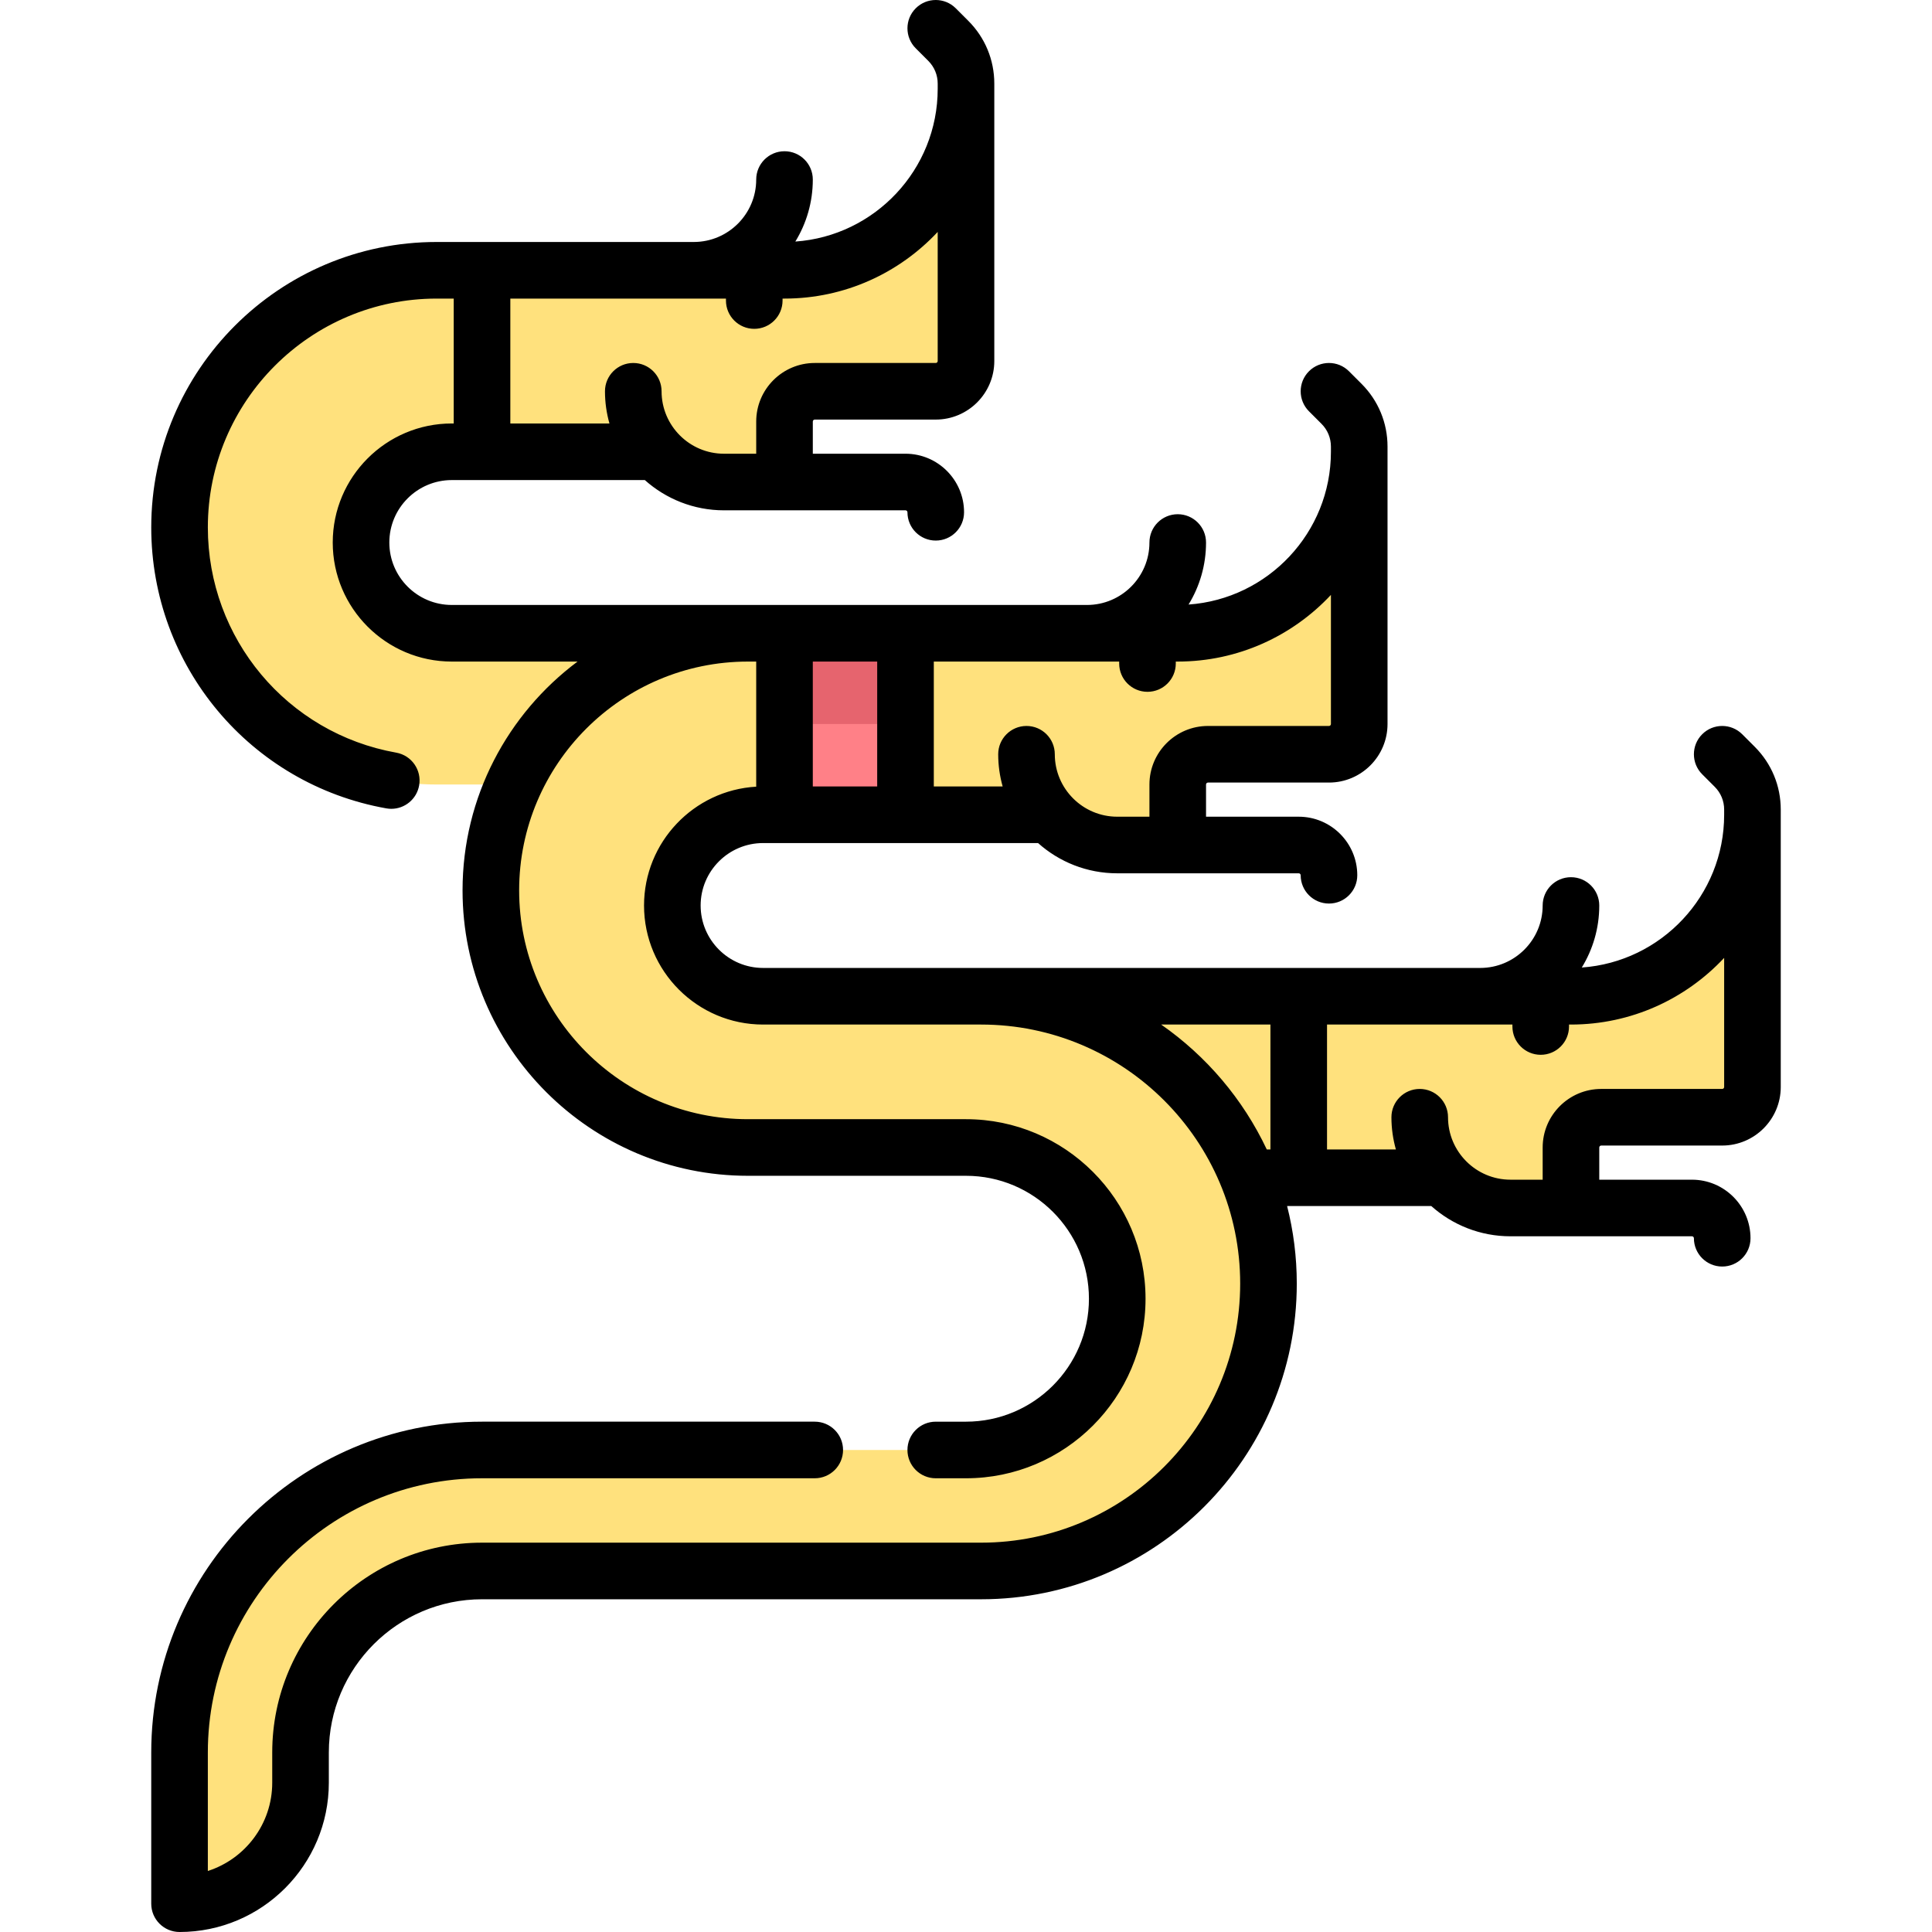 <?xml version="1.0" encoding="iso-8859-1"?>
<!-- Generator: Adobe Illustrator 19.0.0, SVG Export Plug-In . SVG Version: 6.00 Build 0)  -->
<svg version="1.1" id="Capa_1" xmlns="http://www.w3.org/2000/svg" xmlns:xlink="http://www.w3.org/1999/xlink" x="0px" y="0px"
	 viewBox="0 0 512 512" style="enable-background:new 0 0 512 512;" xml:space="preserve">
<g>
	<path style="fill:#FFE17D;" d="M312.112,167.823H198.217c-37.632,0-68.137,30.506-68.137,68.137s30.505,68.137,68.137,68.137
		h57.782c22.136,0,40.081,17.945,40.081,40.081s-17.944,40.081-40.081,40.081H127.741c-44.272,0-80.161,35.889-80.161,80.161v40.08
		c17.709,0,32.065-14.356,32.065-32.065v-8.016c0-26.563,21.534-48.097,48.097-48.097h132.266c42.058,0,76.153-34.095,76.153-76.153
		s-34.095-76.153-76.153-76.153h-57.782c-13.283,0-24.048-10.767-24.048-24.048s10.766-24.048,24.048-24.048h76.048
		c4.401,4.886,10.713,8.016,17.807,8.016h16.032v-16.032c0-4.427,3.589-8.016,8.016-8.016h32.065c4.427,0,8.016-3.589,8.016-8.016
		v-72.145C360.209,146.289,338.675,167.823,312.112,167.823z"/>
	<path style="fill:#FFE17D;" d="M416.322,264.016h-144.29v48.097h110.451c4.401,4.886,10.713,8.016,17.807,8.016h16.032v-16.032
		c0-4.427,3.589-8.016,8.016-8.016h32.065c4.427,0,8.016-3.589,8.016-8.016V215.92C464.419,242.483,442.885,264.016,416.322,264.016
		z"/>
	<path style="fill:#FFE17D;" d="M207.902,71.629h-89.851c-36.292,0-67.98,27.386-70.325,63.601
		c-2.57,39.684,28.858,72.673,67.99,72.673h92.185v-40.081h-86.817c-13.021,0-24.694-9.751-25.374-22.755
		c-0.727-13.869,10.304-25.342,24.014-25.342h54.338c4.401,4.886,10.713,8.016,17.807,8.016h16.032V111.71
		c0-4.427,3.589-8.016,8.016-8.016h32.065c4.427,0,8.016-3.589,8.016-8.016V23.532C255.999,50.096,234.466,71.629,207.902,71.629z"
		/>
</g>
<rect x="207.899" y="167.82" style="fill:#FF8087;" width="32.06" height="48.1"/>
<rect x="207.899" y="167.82" style="fill:#E6646E;" width="32.06" height="24.05"/>
<path d="M465.026,197.904l-3.32-3.32c-2.93-2.93-7.678-2.929-10.607,0s-2.929,7.677,0,10.607l3.321,3.32
	c1.611,1.611,2.499,3.754,2.499,6.033v1.375c0,21.419-16.677,39.005-37.728,40.484c2.935-4.79,4.631-10.418,4.631-16.436
	c0-4.142-3.358-7.5-7.5-7.5s-7.5,3.358-7.5,7.5c0,9.125-7.423,16.548-16.548,16.548h-190.05c-9.125,0-16.548-7.423-16.548-16.548
	s7.423-16.548,16.548-16.548h72.873c5.58,4.981,12.932,8.016,20.983,8.016h48.097c0.285,0,0.516,0.231,0.516,0.516
	c0,4.142,3.358,7.5,7.5,7.5s7.5-3.358,7.5-7.5c0-8.556-6.96-15.516-15.516-15.516h-24.564v-8.532c0-0.285,0.231-0.516,0.516-0.516
	h32.064c8.556,0,15.516-6.96,15.516-15.516V118.35c0-6.286-2.448-12.195-6.893-16.641l-3.321-3.32
	c-2.929-2.929-7.678-2.928-10.606,0.001s-2.928,7.678,0.001,10.606l3.32,3.32c1.612,1.612,2.499,3.754,2.499,6.034v1.375
	c0,21.42-16.677,39.006-37.728,40.484c2.935-4.79,4.631-10.418,4.631-16.436c0-4.143-3.358-7.5-7.5-7.5s-7.5,3.357-7.5,7.5
	c0,9.125-7.423,16.548-16.548,16.548H119.725c-9.125,0-16.548-7.423-16.548-16.548s7.423-16.549,16.548-16.549h51.163
	c5.58,4.981,12.932,8.017,20.983,8.017h48.097c0.285,0,0.516,0.231,0.516,0.516c0,4.143,3.358,7.5,7.5,7.5s7.5-3.357,7.5-7.5
	c0-8.556-6.96-15.516-15.516-15.516h-24.564v-8.532c0-0.285,0.231-0.517,0.516-0.517h32.064c8.556,0,15.516-6.96,15.516-15.516
	V22.157c0-6.286-2.448-12.196-6.893-16.64l-3.32-3.32c-2.929-2.929-7.678-2.929-10.606,0c-2.929,2.929-2.929,7.677,0,10.606
	l3.32,3.321c1.611,1.611,2.499,3.754,2.499,6.033v1.375c0,21.42-16.678,39.006-37.728,40.484c2.936-4.79,4.631-10.418,4.631-16.436
	c0-4.142-3.358-7.5-7.5-7.5s-7.5,3.358-7.5,7.5c0,9.125-7.423,16.548-16.548,16.548h-68.137c-41.707,0-75.637,33.931-75.637,75.637
	c0,36.717,26.198,68.033,62.293,74.462c0.445,0.08,0.887,0.118,1.324,0.118c3.565,0,6.728-2.553,7.375-6.186
	c0.727-4.078-1.991-7.973-6.068-8.699c-28.928-5.152-49.924-30.258-49.924-59.695c0-33.435,27.202-60.637,60.637-60.637h4.524
	v33.097h-0.516c-17.396,0-31.548,14.153-31.548,31.549s14.152,31.548,31.548,31.548h33.33
	c-18.485,13.803-30.476,35.846-30.476,60.638c0,41.706,33.931,75.637,75.637,75.637h57.782c17.965,0,32.581,14.616,32.581,32.581
	s-14.616,32.58-32.581,32.58h-8.017c-4.142,0-7.5,3.358-7.5,7.5c0,4.143,3.358,7.5,7.5,7.5h8.017
	c26.236,0,47.581-21.344,47.581-47.58c0-26.236-21.345-47.581-47.581-47.581h-57.783c-33.435,0-60.637-27.202-60.637-60.637
	c0-33.436,27.202-60.638,60.637-60.638h2.187v33.154c-16.551,0.947-29.727,14.708-29.727,31.492
	c0,17.396,14.152,31.548,31.548,31.548h57.783c37.855,0,68.653,30.798,68.653,68.653s-30.797,68.653-68.653,68.653H127.741
	c-30.656,0-55.597,24.941-55.597,55.597v8.016c0,10.931-7.176,20.217-17.064,23.394v-31.41c0-40.066,32.596-72.662,72.661-72.662
	h88.178c4.142,0,7.5-3.357,7.5-7.5c0-4.142-3.358-7.5-7.5-7.5h-88.178c-48.336,0-87.661,39.325-87.661,87.662V504.5
	c0,4.142,3.358,7.5,7.5,7.5c21.816,0,39.564-17.749,39.564-39.564v-8.016c0-22.385,18.211-40.597,40.597-40.597h132.267
	c46.126,0,83.653-37.526,83.653-83.653c0-7.091-0.894-13.976-2.563-20.556h38.209c5.58,4.98,12.932,8.016,20.983,8.016h48.097
	c0.285,0,0.516,0.231,0.516,0.516c0,4.142,3.358,7.5,7.5,7.5s7.5-3.358,7.5-7.5c0-8.556-6.96-15.516-15.516-15.516h-24.564v-8.532
	c0-0.285,0.231-0.516,0.516-0.516h32.064c8.556,0,15.516-6.96,15.516-15.516v-73.521
	C471.918,208.258,469.471,202.349,465.026,197.904z M135.241,79.129h57.146v0.517c0,4.142,3.358,7.5,7.5,7.5s7.5-3.358,7.5-7.5
	v-0.517h0.516c16.005,0,30.443-6.807,40.597-17.668v34.217c0,0.284-0.231,0.516-0.516,0.516H215.92
	c-8.556,0-15.516,6.961-15.516,15.517v8.532h-8.532c-9.125,0-16.548-7.424-16.548-16.549c0-4.142-3.358-7.5-7.5-7.5
	s-7.5,3.358-7.5,7.5c0,2.957,0.418,5.816,1.182,8.532h-26.263V79.129H135.241z M247.467,175.322h49.129v0.517
	c0,4.142,3.358,7.5,7.5,7.5s7.5-3.358,7.5-7.5v-0.517h0.516c16.005,0,30.443-6.807,40.597-17.668v34.217
	c0,0.285-0.231,0.516-0.516,0.516h-32.064c-8.556,0-15.516,6.96-15.516,15.516v8.532h-8.532c-9.125,0-16.548-7.424-16.548-16.548
	c0-4.142-3.358-7.5-7.5-7.5s-7.5,3.358-7.5,7.5c0,2.957,0.418,5.816,1.182,8.532h-18.246v-33.097H247.467z M215.402,175.322h17.064
	v33.097h-17.064V175.322z M336.676,304.613h-0.97c-6.288-13.333-15.995-24.739-27.985-33.097h28.955L336.676,304.613
	L336.676,304.613z M456.918,288.065c0,0.285-0.231,0.516-0.516,0.516h-32.064c-8.556,0-15.516,6.96-15.516,15.516v8.532h-8.532
	c-9.125,0-16.549-7.424-16.549-16.548c0-4.142-3.358-7.5-7.5-7.5s-7.5,3.358-7.5,7.5c0,2.957,0.418,5.816,1.182,8.533h-18.247
	v-33.097h49.129v0.516c0,4.142,3.358,7.5,7.5,7.5s7.5-3.358,7.5-7.5v-0.516h0.516c16.005,0,30.443-6.808,40.597-17.668V288.065z"/>
<g>
</g>
<g>
</g>
<g>
</g>
<g>
</g>
<g>
</g>
<g>
</g>
<g>
</g>
<g>
</g>
<g>
</g>
<g>
</g>
<g>
</g>
<g>
</g>
<g>
</g>
<g>
</g>
<g>
</g>
</svg>

